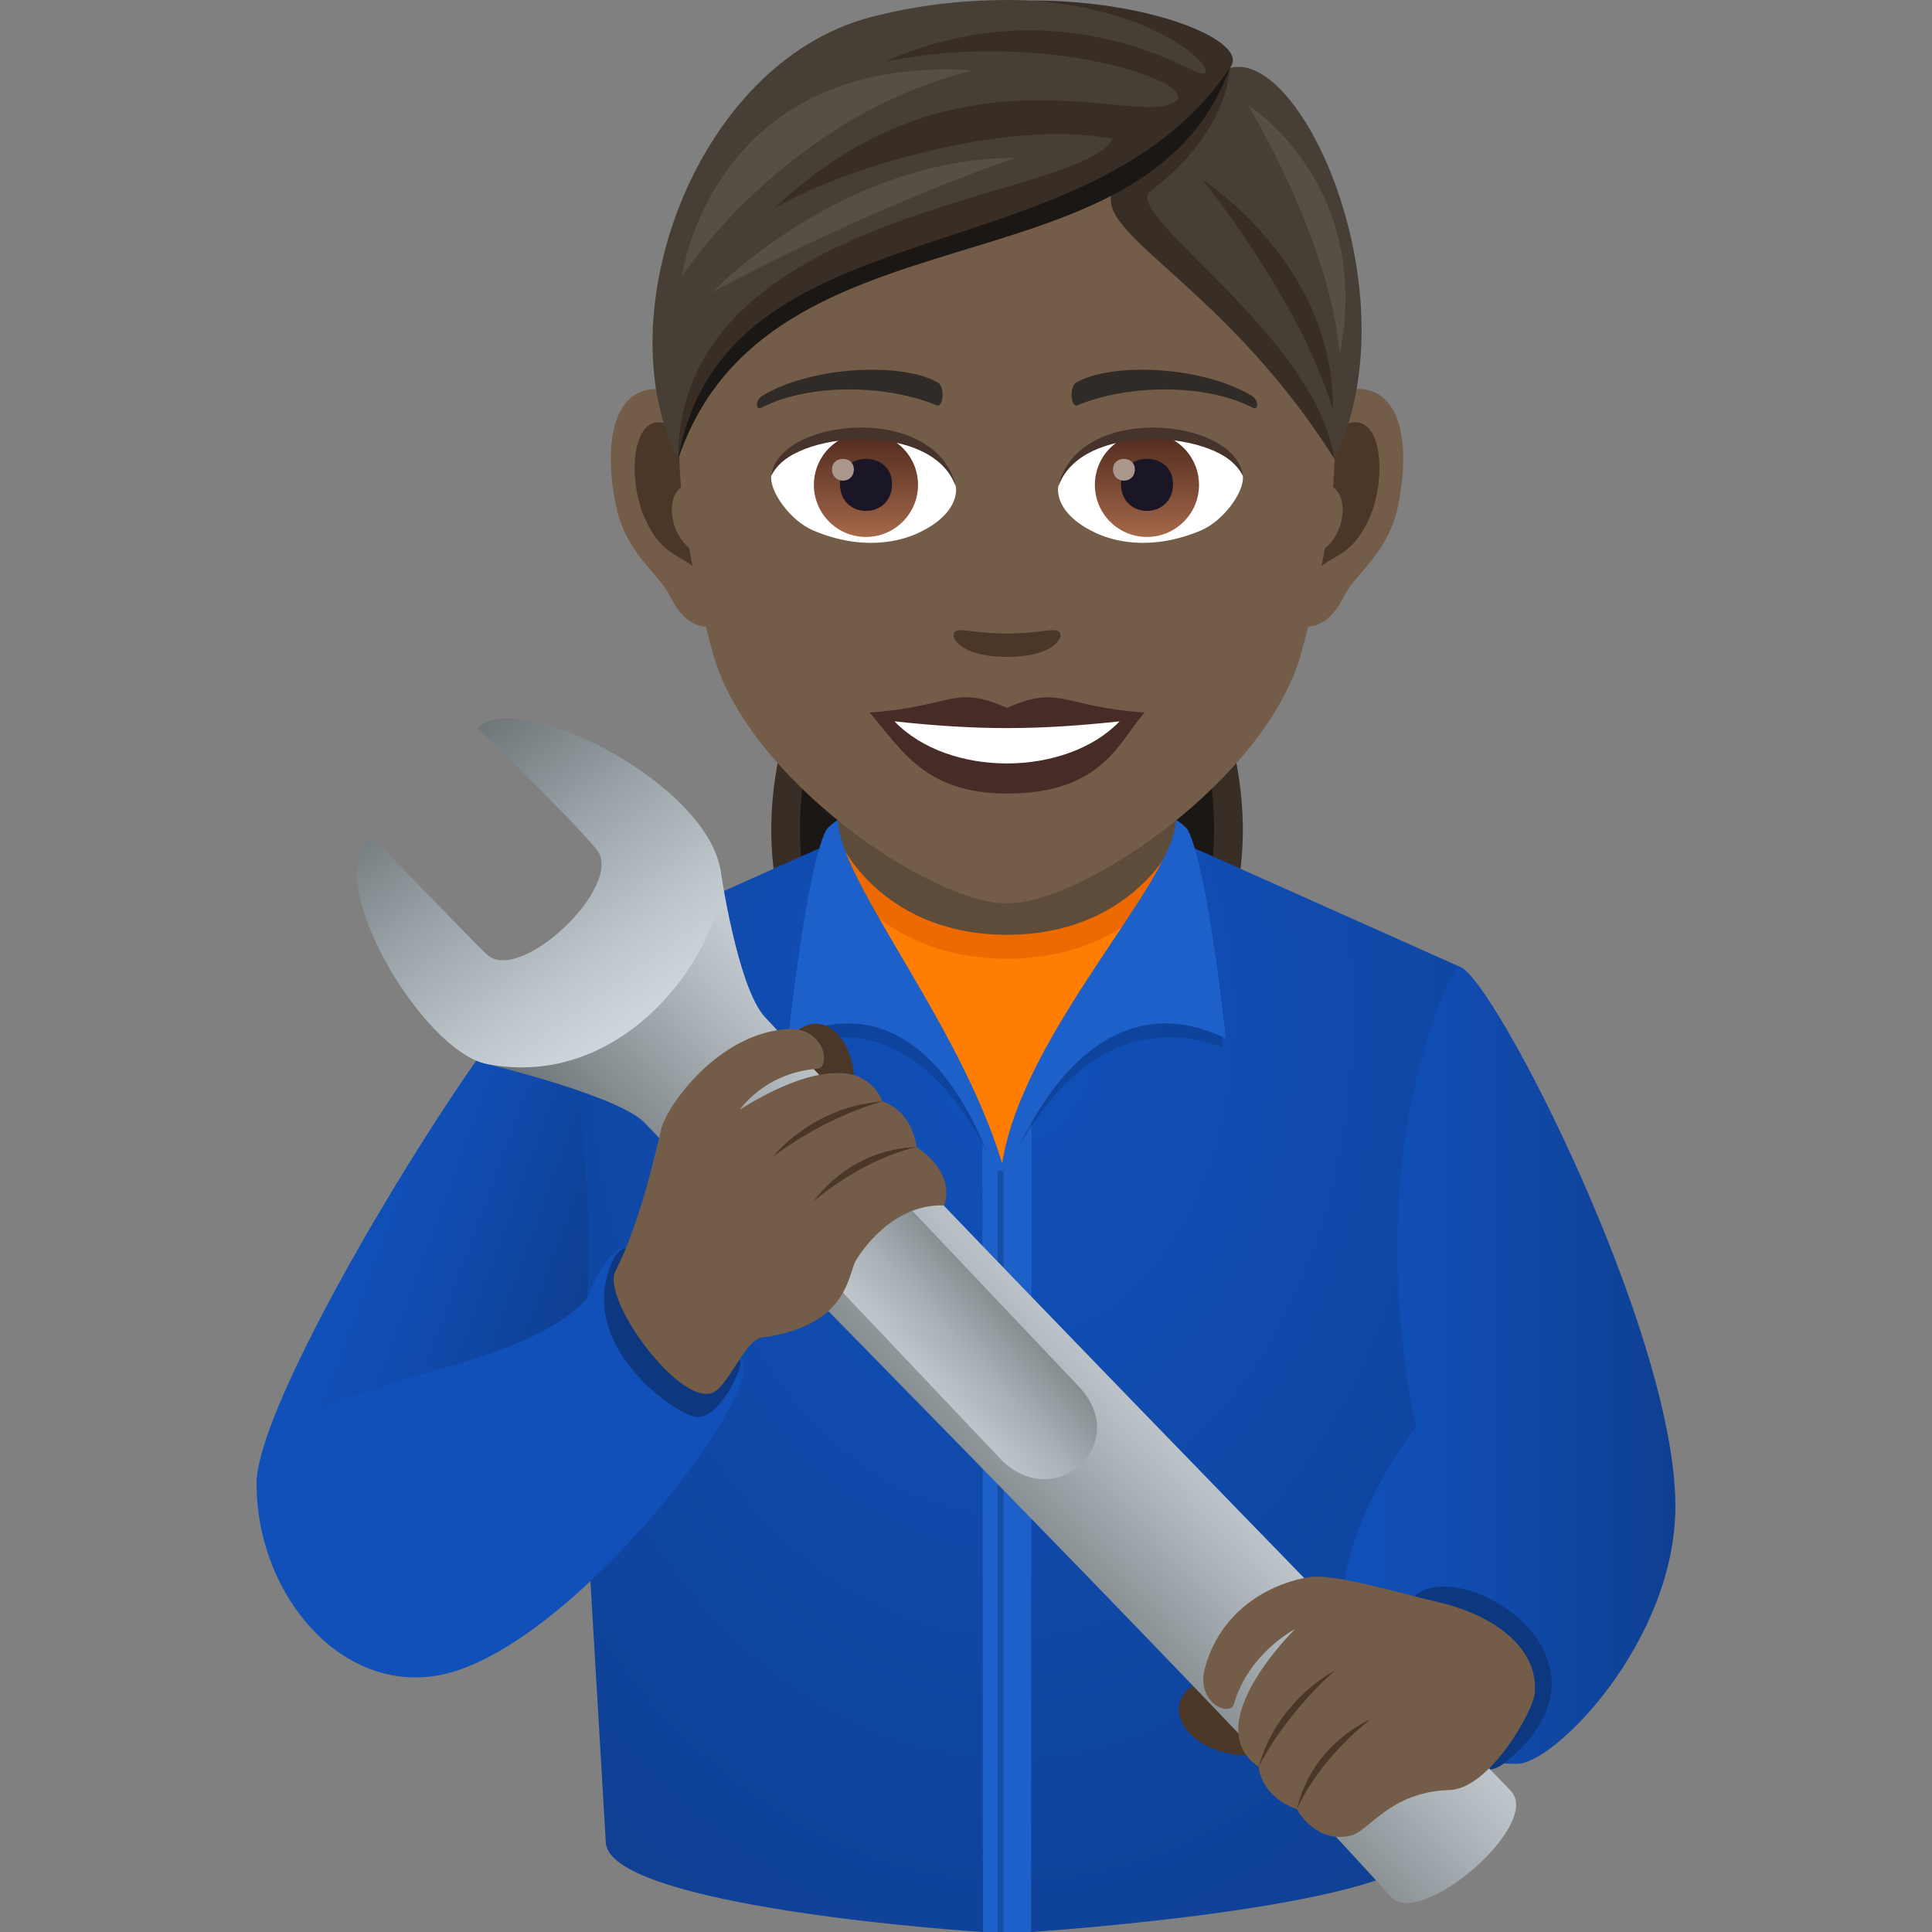 <svg xmlns="http://www.w3.org/2000/svg" xml:space="preserve" style="enable-background:new 0 0 64 64" viewBox="0 0 64 64"><rect x="0" y="0" width="64" height="64" fill="#808080" stroke="none"/><path d="M38.415 20.255h-10.11c-2.212 1.888-3.5 6.665-2.293 10.25h14.696c1.207-3.585-.081-8.362-2.293-10.25z" style="fill:#382e26"/><path d="M37.798 20.255h-8.876c-1.942 1.888-3.073 6.665-2.013 10.25H39.81c1.06-3.585-.071-8.362-2.013-10.25z" style="fill:#1a1714"/><radialGradient id="a" cx="-17.177" cy="33.59" r="26.601" gradientTransform="matrix(.908 0 0 1.334 49.112 -11.212)" gradientUnits="userSpaceOnUse"><stop offset="0" style="stop-color:#1050b8"/><stop offset=".326" style="stop-color:#104cb0"/><stop offset=".836" style="stop-color:#0f439a"/><stop offset="1" style="stop-color:#0f3f91"/></radialGradient><path d="M38.631 27.68H28.087l-9.728 4.345 1.712 29.052c.244 1.919 10.175 2.776 12.49 2.923.492-.985 1.102-.96 1.595 0 2.351-.162 12.967-1.03 13.21-2.923l.993-29.052-9.728-4.345z" style="fill:url(#a)"/><path d="m34.156 64 .024-35.491h-1.643L32.561 64z" style="fill:#1e60c9"/><path d="m27.764 30.588 5.595 2.636 5.595-2.636v-7.565h-11.19z" style="fill:#5e4c3b"/><path d="m28.25 30.314 4.934 5.743 5.284-5.744.35-2.292s-1.387 2.946-5.46 2.945c-4.072 0-5.457-2.945-5.457-2.945l.35 2.293z" style="fill:#ed6a00"/><path d="m28.653 31.398 4.545 7.141 4.867-7.141.631-2.062s-1.586 2.425-5.337 2.425c-3.753 0-5.337-2.425-5.337-2.425l.631 2.062z" style="fill:#ff7d00"/><path d="M40.506 34.699s-.483-5.675-1.145-7.013c-.064-.129-.407-.363-.407-.363 0 2.002-5.755 11.216-5.755 11.216s-5.435-9.214-5.435-11.216c0 0-.343.234-.407.363-.661 1.338-1.145 7.013-1.145 7.013 4.798-1.86 6.943 4.549 6.943 4.549s2.325-6.41 7.351-4.55z" style="opacity:.5;fill:#0d3b87"/><path d="M40.606 34.396s-.583-5.543-1.245-6.881c-.064-.13-.407-.364-.407-.364 0 2.003-5.088 7.047-5.755 11.388-1.433-4.714-5.435-9.385-5.435-11.388 0 0-.343.234-.407.364-.661 1.338-1.245 6.881-1.245 6.881 5.16-2.466 7.027 5.099 7.027 5.099s2.308-7.566 7.467-5.099z" style="fill:#1e60c9"/><path d="M33.049 38.79h.195V64h-.195z" style="opacity:.5;fill:#0d3b87"/><path d="M18.36 32.025C16.62 33.069 8.5 46.03 8.5 49.162c0 3.868 3.158 7.41 6.746 6.143 4.148-1.463 9.685-8.681 9.379-10.129-.094-.444-3.412-7.07-5.165-2.171.219-4.76-.595-9.996-1.1-10.98z" style="fill:#1050b8"/><linearGradient id="b" x1="19.425" x2="12.066" y1="42.809" y2="40.09" gradientUnits="userSpaceOnUse"><stop offset="0" style="stop-color:#0f3f91"/><stop offset=".164" style="stop-color:#0f439a"/><stop offset=".674" style="stop-color:#104cb0"/><stop offset="1" style="stop-color:#1050b8"/></linearGradient><path d="M18.36 32.025C16.62 33.069 8.5 46.03 8.5 49.162c.647-1.51 2.038-2.776 4.07-3.151 1.255-.654 5.122-1.109 6.89-3.006.219-4.76-.595-9.996-1.1-10.98z" style="fill:url(#b)"/><path d="M20.26 41.836c-1.153 2.741 2.036 4.951 2.75 5.094.715.142 1.452-1.291 1.52-1.741.068-.45-3.348-5.545-4.27-3.353z" style="fill:#0d3880"/><linearGradient id="c" x1="44.472" x2="55.5" y1="45.227" y2="45.227" gradientUnits="userSpaceOnUse"><stop offset="0" style="stop-color:#1050b8"/><stop offset=".326" style="stop-color:#104cb0"/><stop offset=".836" style="stop-color:#0f439a"/><stop offset="1" style="stop-color:#0f3f91"/></linearGradient><path d="M50.25 58.431c1.256.003 5.25-4.078 5.25-8.535 0-5.752-6.014-17.503-7.14-17.872-.25-.08-3.36 6.07-1.454 15.226-5.377 7.438-.747 11.172 3.344 11.181z" style="fill:url(#c)"/><path d="M46.915 52.827c1.652-1.271 7.147 2.202 2.922 5.577-1.782 1.423-4.573-4.307-2.922-5.577z" style="fill:#0d3880"/><path d="M39.573 55.806c-1.466.907.343 2.934 2.881 2.178 1.025-.305-1.985-2.732-2.881-2.178zM26.274 34.28c1.182-1.253 2.82.913 1.575 3.242-.503.94-2.297-2.478-1.575-3.243z" style="fill:#4a3728"/><linearGradient id="d" x1="29.251" x2="37.055" y1="51.58" y2="44.33" gradientUnits="userSpaceOnUse"><stop offset="0" style="stop-color:#565e61"/><stop offset=".381" style="stop-color:#858d91"/><stop offset=".793" style="stop-color:#b2babf"/><stop offset="1" style="stop-color:#c4ccd1"/></linearGradient><path d="M50.045 59.32c-6.364-6.572-18.683-19.162-24.702-25.623-.928-.995-1.493-4.992-1.493-4.992l-7.71 6.545s4.383 1.049 5.231 1.96c2.116 2.269 18.465 18.684 24.701 25.622.972 1.082 5.046-2.402 3.972-3.511z" style="fill:url(#d)"/><linearGradient id="e" x1="-70.048" x2="-56.857" y1="387.418" y2="388.98" gradientTransform="rotate(47.772 382.973 299.339)" gradientUnits="userSpaceOnUse"><stop offset="0" style="stop-color:#565e61"/><stop offset=".062" style="stop-color:#5f676a"/><stop offset=".504" style="stop-color:#9aa3a7"/><stop offset=".829" style="stop-color:#bfc8cd"/><stop offset="1" style="stop-color:#cdd6db"/></linearGradient><path d="M23.892 29.349c.256-3.047-6.638-6.66-8.073-5.224 0 0 3.01 2.883 3.942 4.011.967 1.17-2.555 4.53-3.647 3.47-.81-.788-3.772-3.873-3.772-3.873-1.836 1.202 1.624 7.101 3.8 7.517 4.447.852 7.547-3.474 7.75-5.901z" style="fill:url(#e)"/><linearGradient id="f" x1="-46.264" x2="-46.264" y1="195.034" y2="188.315" gradientTransform="rotate(47.772 160.765 204.388)" gradientUnits="userSpaceOnUse"><stop offset="0" style="stop-color:#c4ccd1"/><stop offset=".153" style="stop-color:#bdc5ca"/><stop offset=".384" style="stop-color:#a8b0b5"/><stop offset=".664" style="stop-color:#878f93"/><stop offset=".979" style="stop-color:#596164"/><stop offset="1" style="stop-color:#565e61"/></linearGradient><path d="m33.105 48.29-7.794-8.23c-1.775-1.907.87-4.248 2.646-2.34l7.796 8.228c1.777 1.908-.87 4.249-2.648 2.342z" style="fill:url(#f)"/><path d="M44.756 60.804c.598-.147 1.294-1.45 3.253-1.505 1.343-.038 2.795-2.633 2.836-3.226.109-1.594-1.524-2.614-3.207-3.001-1.31-.301-3.422-.956-4.268-.827-1.029.156-2.883.902-3.456 3.019-.31 1.143.83 1.628.96 1.184.492-1.694 2.025-2.48 2.025-2.48s-3.252 3.175-1.204 4.562c0 0 .047.965 1.265 1.402 0 0 .613 1.164 1.796.872z" style="fill:#735c48"/><path d="M44.216 55.344s-1.898.942-2.52 3.186c.937-1.844 2.52-3.186 2.52-3.186zm1.177 1.618s-1.91.768-2.433 2.97c.805-1.76 2.433-2.97 2.433-2.97z" style="fill:#4a3728"/><path d="M31.281 39.932c-1.745-.068-2.793 1.597-2.924 1.816-.28.468-.242 2.179-3.112 2.558-.56.073-1.08 1.533-1.597 1.809-1.064.568-3.75-3.07-3.259-4.014.795-1.528 1.323-3.91 1.516-4.698.204-.829 1.96-3.222 4.233-3.314 1.188-.048 1.396 1.276.933 1.314-1.764.146-2.565 1.36-2.565 1.36s3.768-2.549 4.728-.276c0 0 .941.237 1.13 1.512 0 0 1.296.779.917 1.933z" style="fill:#735c48"/><path d="M25.6 38.32s1.303-1.668 3.634-1.833c-2 .552-3.634 1.832-3.634 1.832zm1.36 1.468s1.134-1.714 3.405-1.79c-1.892.44-3.404 1.79-3.404 1.79z" style="fill:#4a3728"/><path d="M44.718 12.896c-1.759.213-3.028 6.101-1.923 7.654.155.218 1.061.564 1.733-.808.372-.758 1.446-1.392 1.778-2.958.426-2.007.16-4.1-1.588-3.888zm-22.715 0c1.758.213 3.028 6.101 1.921 7.654-.154.218-1.06.564-1.732-.808-.373-.758-1.446-1.392-1.779-2.958-.426-2.007-.16-4.1 1.59-3.888z" style="fill:#735c48"/><path d="M44.67 14.026c-.459.144-.96.843-1.231 2.005 1.604-.345 1.203 2.326-.19 2.375.012.269.03.546.063.836.671-.974 1.353-.582 2.029-2.034.609-1.307.465-3.539-.672-3.182zm-21.39 2c-.271-1.158-.77-1.857-1.229-2-1.136-.358-1.282 1.874-.673 3.182.676 1.452 1.358 1.06 2.03 2.034.033-.291.052-.568.063-.837-1.379-.065-1.774-2.704-.19-2.379z" style="fill:#4a3728"/><path d="M33.36 1.575c-7.619 0-11.288 6.205-10.83 14.183.094 1.604.54 3.917 1.09 5.899 1.143 4.12 7.172 8.268 9.74 8.268 2.566 0 8.595-4.148 9.738-8.268.551-1.982.997-4.295 1.091-5.9.458-7.977-3.21-14.182-10.83-14.182z" style="fill:#735c48"/><path d="M33.359 23.449c-1.785-.785-1.8-.032-4.556.153 1.035 1.175 1.796 2.685 4.555 2.685 3.166 0 3.701-1.715 4.558-2.685-2.759-.185-2.77-.938-4.557-.153z" style="fill:#472b27"/><path d="M29.63 23.895c1.8 1.872 5.681 1.848 7.458.001-2.77.297-4.686.297-7.457 0z" style="fill:#fff"/><path d="M41.455 13.104c-1.655-.987-4.624-1.107-5.798-.434-.25.135-.183.848.032.758 1.676-.698 4.229-.732 5.802.074.21.108.215-.254-.036-.398zm-16.191 0c1.655-.987 4.623-1.107 5.8-.434.25.135.182.848-.034.758-1.676-.698-4.226-.733-5.801.074-.212.108-.216-.254.035-.398z" style="fill:#302b27"/><path d="M35.072 20.918c-.181-.128-.607.068-1.713.068s-1.531-.196-1.713-.069c-.217.153.129.843 1.713.843s1.931-.689 1.713-.843z" style="fill:#4a3728"/><path d="M31.665 16.096c.064.505-.278 1.102-1.225 1.55-.602.286-1.854.621-3.5-.073-.737-.31-1.456-1.28-1.391-1.815.892-1.682 5.281-1.928 6.116.338z" style="fill:#fff"/><linearGradient id="g" x1="-424.057" x2="-424.057" y1="479.557" y2="480.082" gradientTransform="matrix(6.57 0 0 -6.57 2814.782 3168.527)" gradientUnits="userSpaceOnUse"><stop offset="0" style="stop-color:#a6694a"/><stop offset="1" style="stop-color:#4f2a1e"/></linearGradient><circle cx="28.686" cy="16.062" r="1.725" style="fill:url(#g)"/><path d="M27.825 16.03c0 1.194 1.725 1.194 1.725 0 0-1.107-1.725-1.107-1.725 0z" style="fill:#1a1626"/><path d="M27.562 15.548c0 .5.723.5.723 0 0-.464-.723-.464-.723 0z" style="fill:#ab968c"/><path d="M31.673 16.163c-.7-2.25-5.474-1.918-6.124-.405.24-1.938 5.527-2.45 6.124.405z" style="fill:#45332c"/><path d="M35.055 16.096c-.065.505.278 1.102 1.225 1.55.602.286 1.854.621 3.5-.073.738-.31 1.455-1.28 1.39-1.815-.89-1.682-5.28-1.928-6.115.338z" style="fill:#fff"/><linearGradient id="h" x1="-425.339" x2="-425.339" y1="479.557" y2="480.082" gradientTransform="matrix(6.57 0 0 -6.57 2832.512 3168.527)" gradientUnits="userSpaceOnUse"><stop offset="0" style="stop-color:#a6694a"/><stop offset="1" style="stop-color:#4f2a1e"/></linearGradient><circle cx="37.994" cy="16.062" r="1.725" style="fill:url(#h)"/><path d="M37.133 16.03c0 1.194 1.725 1.194 1.725 0 0-1.107-1.725-1.107-1.725 0z" style="fill:#1a1626"/><path d="M36.87 15.548c0 .5.723.5.723 0 0-.464-.722-.464-.722 0z" style="fill:#ab968c"/><path d="M35.047 16.163c.7-2.25 5.47-1.928 6.124-.405-.242-1.938-5.528-2.45-6.124.405z" style="fill:#45332c"/><path d="M40.738 2.251C41.49 1.211 35.127-.984 29.119.5c-6 1.332-9.122 9.915-6.655 14.707.914-5.56 9.106-6.666 14.551-9.123.845 2.482 5.096 4.4 7.19 9.123 2.612-5.404-1.062-13.628-3.467-12.955z" style="fill:#473e35"/><path d="M40.738 2.251c.722-.838-2.494-2.234-6.545-2.234 4.972.38 6.667 2.992 5.287 2.301-1.47-.736-5.35-2.391-10.166-.276 5.268-1.086 10.4.687 9.646 1.302-1.19.97-7.235-2.209-13.315 3.564 2.123-1.29 7.715-3 11.213-2.31-1.01 2.062-14.394 2.188-14.394 10.608 2.371-8.21 16.007-6.54 18.274-12.955zm-.911 3.698s3.22 3.941 4.327 7.625c.051-4.845-4.327-7.625-4.327-7.625z" style="fill:#382e26"/><path d="M40.738 2.251s-2.562 2.874-3.591 3.698c-1.7 1.543 3.127 3.013 7.058 9.257-.637-4.13-7.094-8.128-6.098-8.873 2.63-1.971 2.63-4.082 2.63-4.082z" style="fill:#382e26"/><path d="M22.464 15.206c2.965-8.734 15.473-5.194 18.274-12.955-4.721 7.08-16.748 4.378-18.274 12.955z" style="fill:#1a1714"/><path d="M41.339 3.479s2.749 4.524 3.04 8.265c1.117-5.673-3.04-8.265-3.04-8.265zM23.59 9.688s4.492-2.5 10.05-4.464c-5.832.03-10.05 4.464-10.05 4.464zm-1.002-.531s3.414-5.288 9.64-6.826c-8.662-.55-9.64 6.826-9.64 6.826z" style="fill:#574f45"/></svg>